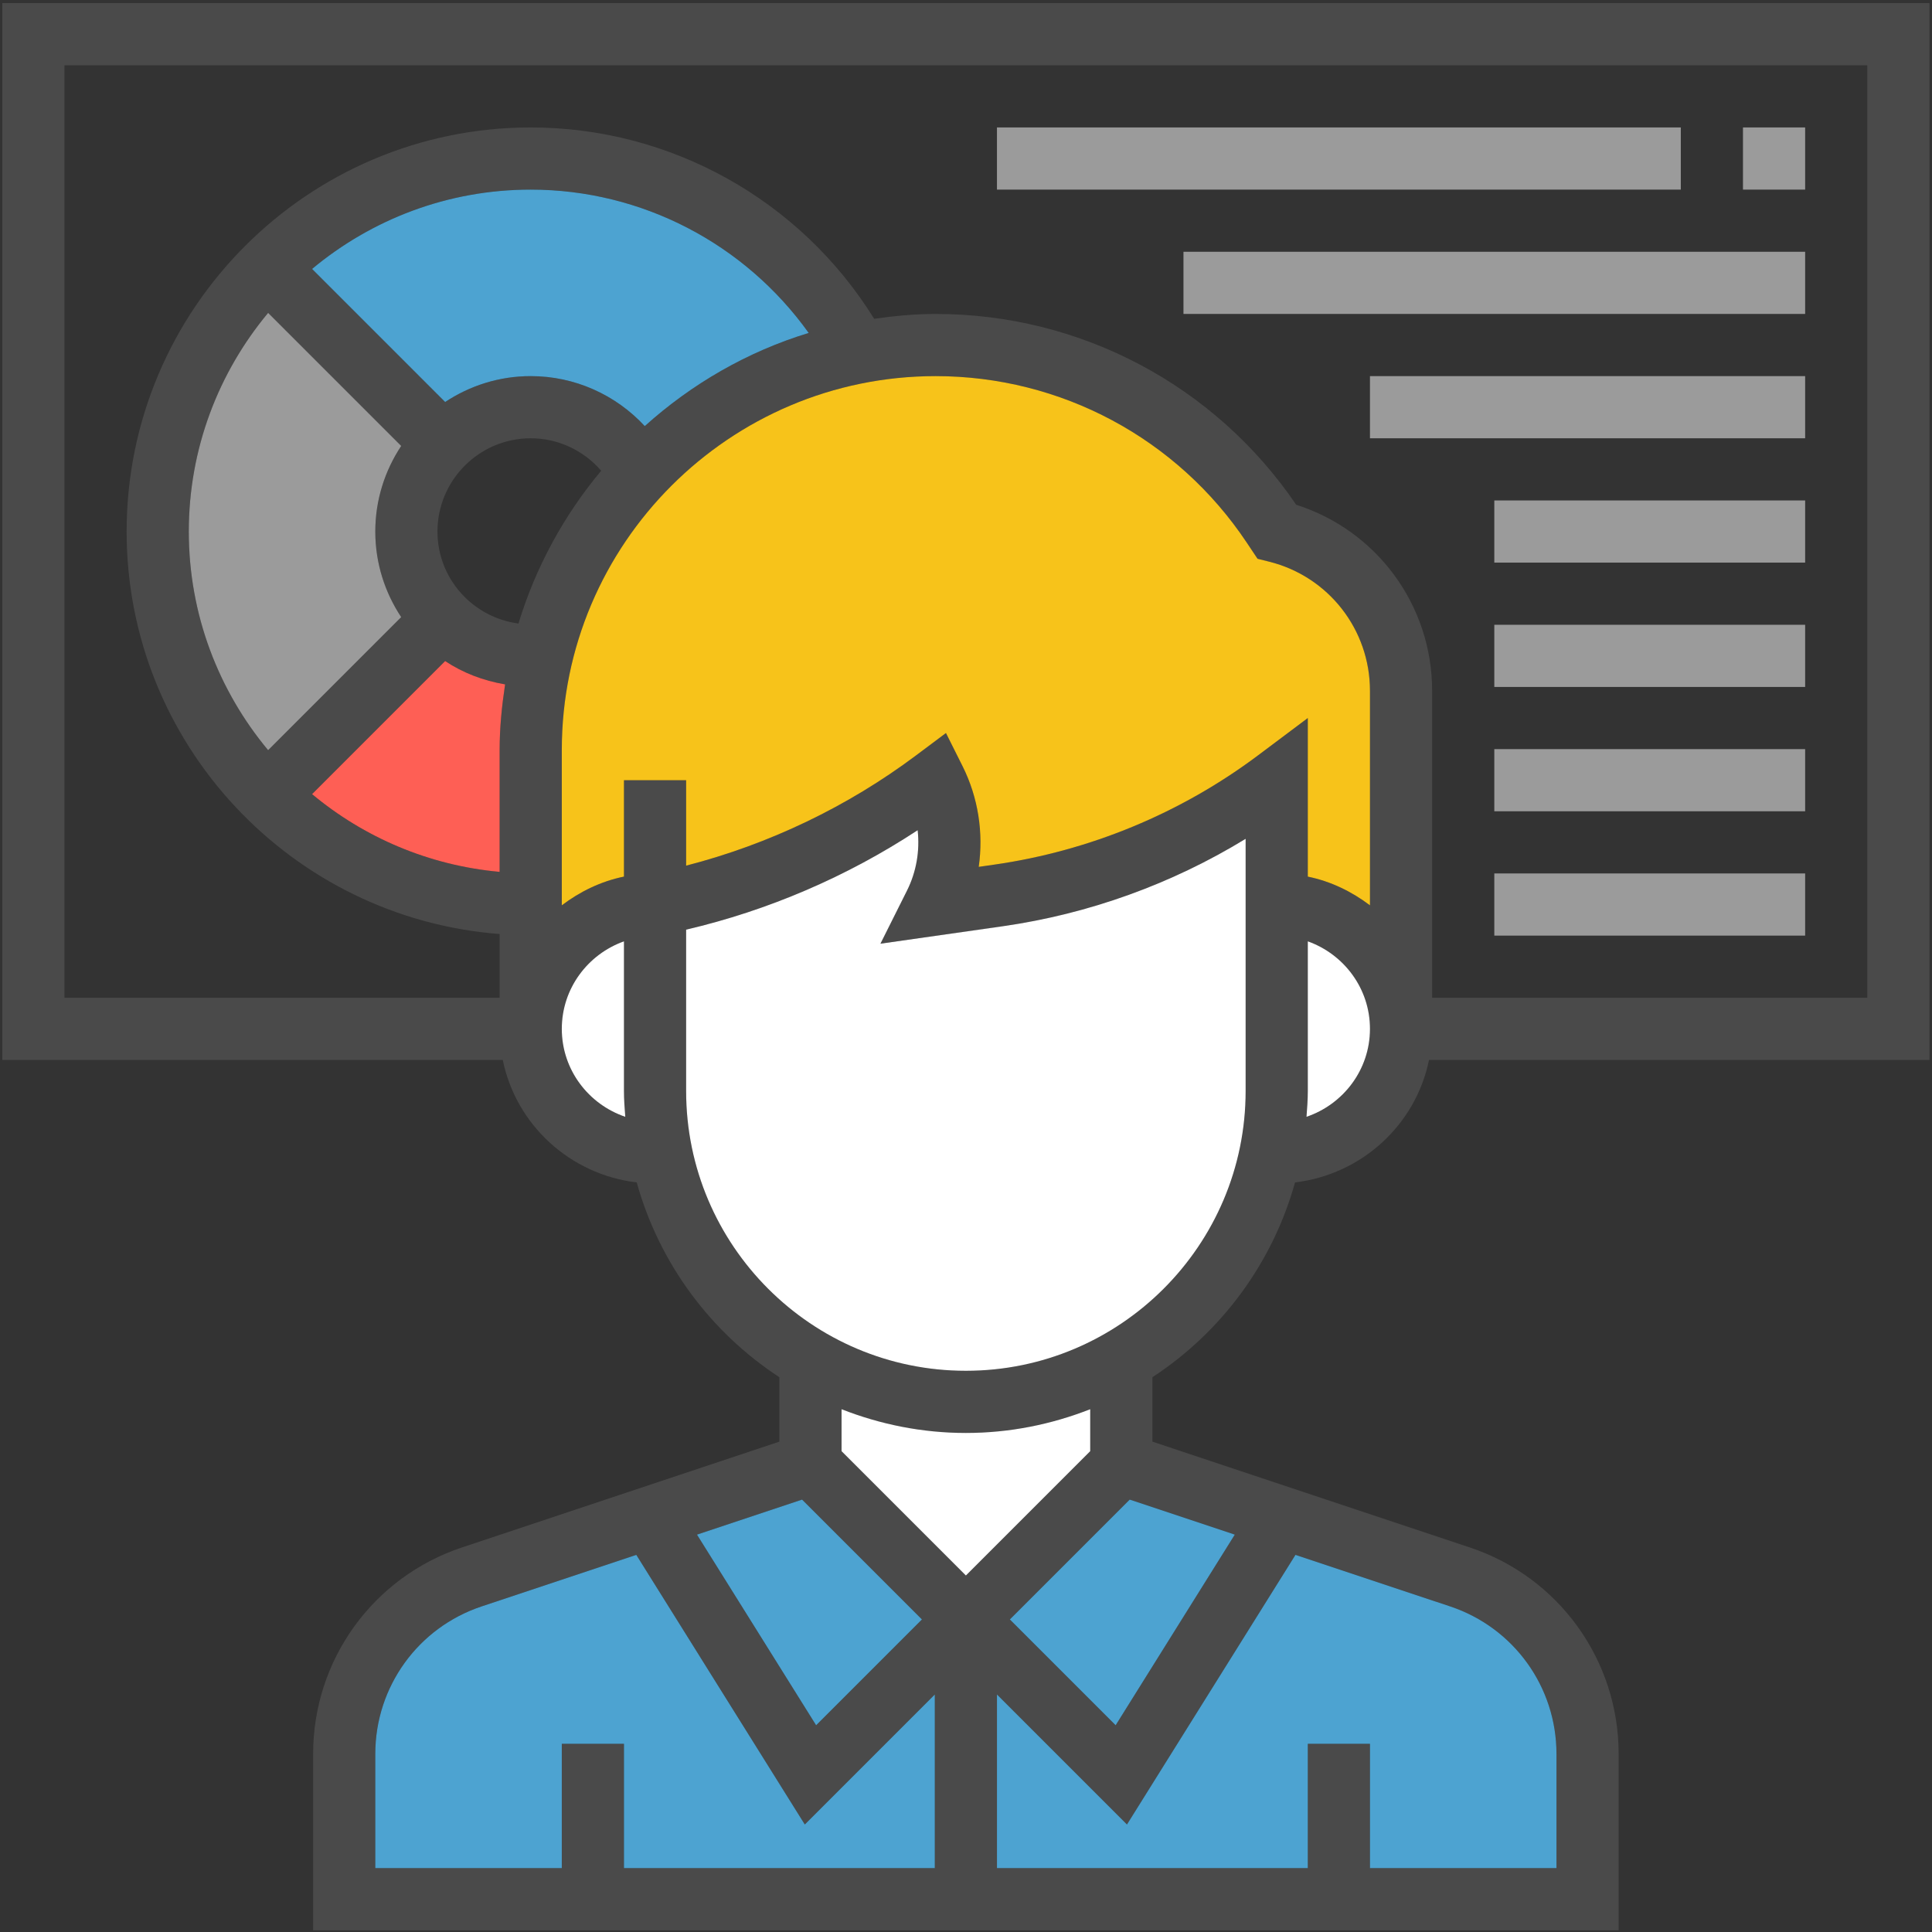 <?xml version="1.0" encoding="UTF-8"?> <svg xmlns="http://www.w3.org/2000/svg" xmlns:xlink="http://www.w3.org/1999/xlink" width="401px" height="401px" viewBox="0 0 401 401"><rect x="0" y="0" width="401" height="401" fill="#333333" stroke="none"/><!-- Generator: Sketch 53.2 (72643) - https://sketchapp.com --><title>Data Scientist</title><desc>Created with Sketch.</desc><g id="Page-1" stroke="none" stroke-width="1" fill="none" fill-rule="evenodd"><g id="Artboard" transform="translate(-122, -155)" fill-rule="nonzero"><g id="Data-Scientist" transform="translate(122.476, 155.646)"><path d="M268.316,244.774 C282.155,243.123 293.374,232.826 296.123,219.355 L400,219.355 L400,0 L0,0 L0,219.355 L103.877,219.355 C106.626,232.832 117.845,243.129 131.684,244.774 C136.355,261.581 147.032,275.884 161.29,285.206 L161.29,298.574 L95.394,320.542 C76.929,326.697 64.516,343.916 64.516,363.381 L64.516,400 L335.484,400 L335.484,363.381 C335.484,343.91 323.071,326.69 304.606,320.542 L238.71,298.574 L238.71,285.206 C252.968,275.884 263.639,261.581 268.316,244.774 Z M199.323,158.406 L195.865,151.497 L189.677,156.129 C175.497,166.755 159.123,174.6 141.935,179.026 L141.935,161.29 L129.032,161.29 L129.032,181.297 C124.239,182.277 119.897,184.406 116.129,187.258 L116.129,155.013 C116.129,112.232 150.942,77.419 193.723,77.419 C219.729,77.419 243.865,90.335 258.29,111.968 L260.535,115.329 L262.955,115.935 C275.271,119.013 283.871,130.032 283.871,142.729 L283.871,187.265 C280.103,184.413 275.761,182.277 270.968,181.303 L270.968,148.387 L260.645,156.129 C244.626,168.142 225.677,175.987 205.858,178.819 L202.665,179.277 C203.677,172.213 202.561,164.897 199.323,158.406 Z M107.135,128.774 C97.671,127.516 90.323,119.477 90.323,109.677 C90.323,99.006 99.006,90.323 109.677,90.323 C115.381,90.323 120.671,92.845 124.303,97.058 C116.606,106.265 110.71,117.013 107.135,128.774 Z M133.348,87.794 C127.323,81.277 118.813,77.419 109.677,77.419 C103.116,77.419 97.019,79.413 91.916,82.794 L64.297,55.174 C76.613,44.91 92.432,38.71 109.677,38.71 C132.748,38.71 154.135,49.955 167.374,68.458 C154.587,72.355 143.052,79.071 133.348,87.794 Z M55.174,64.297 L82.794,91.916 C79.413,97.019 77.419,103.116 77.419,109.677 C77.419,116.239 79.413,122.335 82.794,127.439 L55.174,155.058 C44.91,142.742 38.71,126.923 38.71,109.677 C38.71,92.432 44.91,76.613 55.174,64.297 Z M91.916,136.561 C95.6,139.006 99.832,140.639 104.361,141.4 C103.69,145.852 103.226,150.374 103.226,155.013 L103.226,180.316 C88.497,178.981 75.058,173.148 64.297,164.181 L91.916,136.561 Z M270.697,231.155 C270.832,229.381 270.968,227.613 270.968,225.806 L270.968,194.735 C278.458,197.406 283.871,204.503 283.871,212.903 C283.871,221.4 278.329,228.561 270.697,231.155 Z M12.903,12.903 L387.097,12.903 L387.097,206.452 L296.774,206.452 L296.774,142.729 C296.774,124.968 285.297,109.445 268.561,104.123 C251.69,79.303 223.781,64.516 193.723,64.516 C189.381,64.516 185.142,64.929 180.961,65.523 C165.703,40.923 138.806,25.806 109.677,25.806 C63.432,25.806 25.806,63.432 25.806,109.677 C25.806,153.742 59.994,189.903 103.226,193.219 L103.226,206.452 L12.903,206.452 L12.903,12.903 Z M116.129,212.903 C116.129,204.503 121.542,197.406 129.032,194.735 L129.032,225.806 C129.032,227.613 129.168,229.381 129.303,231.155 C121.671,228.561 116.129,221.4 116.129,212.903 Z M141.935,225.806 L141.935,192.31 C158.974,188.335 175.368,181.284 189.987,171.671 C190.465,175.935 189.729,180.31 187.774,184.213 L182.265,195.226 L207.684,191.6 C225.523,189.045 242.723,182.839 258.065,173.458 L258.065,225.806 C258.065,257.826 232.019,283.871 200,283.871 C167.981,283.871 141.935,257.826 141.935,225.806 Z M166,310.606 L190.877,335.484 L168.916,357.445 L144.187,317.877 L166,310.606 Z M77.419,363.381 C77.419,349.477 86.284,337.174 99.477,332.781 L131.594,322.077 L166.568,378.039 L193.548,351.058 L193.548,387.097 L129.032,387.097 L129.032,361.29 L116.129,361.29 L116.129,387.097 L77.419,387.097 L77.419,363.381 Z M322.581,363.381 L322.581,387.097 L283.871,387.097 L283.871,361.29 L270.968,361.29 L270.968,387.097 L206.452,387.097 L206.452,351.058 L233.432,378.039 L268.406,322.077 L300.523,332.781 C313.716,337.181 322.581,349.477 322.581,363.381 Z M255.813,317.877 L231.084,357.445 L209.123,335.484 L234,310.606 L255.813,317.877 Z M225.806,300.555 L200,326.361 L174.194,300.555 L174.194,291.845 C182.206,294.987 190.89,296.774 200,296.774 C209.11,296.774 217.794,294.987 225.806,291.845 L225.806,300.555 Z" id="Shape" fill="#4A4A4A"></path><g id="Clotes" transform="translate(77.419, 310.606)" fill="#4DA3D1"><polygon id="Path-Copy-11" points="88.581 2.13162821e-14 113.458 24.877 91.497 46.839 66.768 7.271"></polygon><path d="M-6.39488462e-14,52.774 C-6.39488462e-14,38.871 8.865,26.568 22.058,22.174 L54.174,11.471 L89.148,67.432 L116.129,40.452 L116.129,76.49 L51.613,76.49 L51.613,50.684 L38.71,50.684 L38.71,76.49 L-6.39488462e-14,76.49 L-6.39488462e-14,52.774 Z" id="Path-Copy-10"></path><path d="M245.161,52.774 L245.161,76.49 L206.452,76.49 L206.452,50.684 L193.548,50.684 L193.548,76.49 L129.032,76.49 L129.032,40.452 L156.013,67.432 L190.987,11.471 L223.103,22.174 C236.297,26.574 245.161,38.871 245.161,52.774 Z" id="Path-Copy-9"></path><polygon id="Path-Copy-8" points="178.394 7.271 153.665 46.839 131.703 24.877 156.581 0"></polygon></g><g id="Chart" transform="translate(38.71, 38.71)"><path d="M94.639,49.084 C88.613,42.568 80.103,38.71 70.968,38.71 C64.406,38.71 58.31,40.703 53.206,44.084 L25.587,16.465 C37.903,6.2 53.723,0 70.968,0 C94.039,0 115.426,11.245 128.665,29.748 C115.877,33.645 104.342,40.361 94.639,49.084 Z" id="Path-Copy-7" fill="#4DA3D1"></path><path d="M16.465,25.587 L44.084,53.206 C40.703,58.31 38.71,64.406 38.71,70.968 C38.71,77.529 40.703,83.626 44.084,88.729 L16.465,116.348 C6.2,104.032 -2.7000624e-13,88.213 -2.7000624e-13,70.968 C-2.7000624e-13,53.723 6.2,37.903 16.465,25.587 Z" id="Path-Copy-6" fill="#9B9B9B"></path><path d="M53.206,97.852 C56.89,100.297 61.123,101.929 65.652,102.69 C64.981,107.142 64.516,111.665 64.516,116.303 L64.516,141.606 C49.787,140.271 36.348,134.439 25.587,125.471 L53.206,97.852 Z" id="Path-Copy-5" fill="#FE5F55"></path></g><g id="Skin" transform="translate(116.129, 171.671)" fill="#FFFFFF"><path d="M154.568,59.484 C154.703,57.71 154.839,55.942 154.839,54.135 L154.839,23.065 C162.329,25.735 167.742,32.832 167.742,41.232 C167.742,49.729 162.2,56.89 154.568,59.484 Z" id="Path-Copy-4"></path><path d="M0,41.232 C0,32.832 5.413,25.735 12.903,23.065 L12.903,54.135 C12.903,55.942 13.039,57.71 13.174,59.484 C5.542,56.89 0,49.729 0,41.232 Z" id="Path-Copy-3"></path><path d="M25.806,54.135 L25.806,20.639 C42.845,16.665 59.239,9.613 73.858,2.84217094e-14 C74.335,4.265 73.6,8.639 71.645,12.542 L66.135,23.555 L91.555,19.929 C109.394,17.374 126.594,11.168 141.935,1.787 L141.935,54.135 C141.935,86.155 115.89,112.2 83.871,112.2 C51.852,112.2 25.806,86.155 25.806,54.135 Z" id="Path-Copy-2"></path><path d="M109.677,128.884 L83.871,154.69 L58.065,128.884 L58.065,120.174 C66.077,123.316 74.761,125.103 83.871,125.103 C92.981,125.103 101.665,123.316 109.677,120.174 L109.677,128.884 Z" id="Path-Copy"></path></g><path d="M199.323,158.406 L195.865,151.497 L189.677,156.129 C175.497,166.755 159.123,174.6 141.935,179.026 L141.935,161.29 L129.032,161.29 L129.032,181.297 C124.239,182.277 119.897,184.406 116.129,187.258 L116.129,155.013 C116.129,112.232 150.942,77.419 193.723,77.419 C219.729,77.419 243.865,90.335 258.29,111.968 L260.535,115.329 L262.955,115.935 C275.271,119.013 283.871,130.032 283.871,142.729 L283.871,187.265 C280.103,184.413 275.761,182.277 270.968,181.303 L270.968,148.387 L260.645,156.129 C244.626,168.142 225.677,175.987 205.858,178.819 L202.665,179.277 C203.677,172.213 202.561,164.897 199.323,158.406 Z" id="Path" fill="#F7C31A"></path><g id="Group-2" transform="translate(206.452, 25.806)" fill="#9B9B9B"><rect id="Rectangle" x="154.839" y="-6.21724894e-15" width="12.903" height="12.903"></rect><rect id="Rectangle" x="1.42108547e-14" y="-6.21724894e-15" width="141.935" height="12.903"></rect><rect id="Rectangle" x="38.71" y="25.806" width="129.032" height="12.903"></rect><rect id="Rectangle" x="77.419" y="51.613" width="90.323" height="12.903"></rect><rect id="Rectangle" x="103.226" y="77.419" width="64.516" height="12.903"></rect><rect id="Rectangle" x="103.226" y="103.226" width="64.516" height="12.903"></rect><rect id="Rectangle" x="103.226" y="129.032" width="64.516" height="12.903"></rect><rect id="Rectangle" x="103.226" y="154.839" width="64.516" height="12.903"></rect></g></g></g></g></svg> 